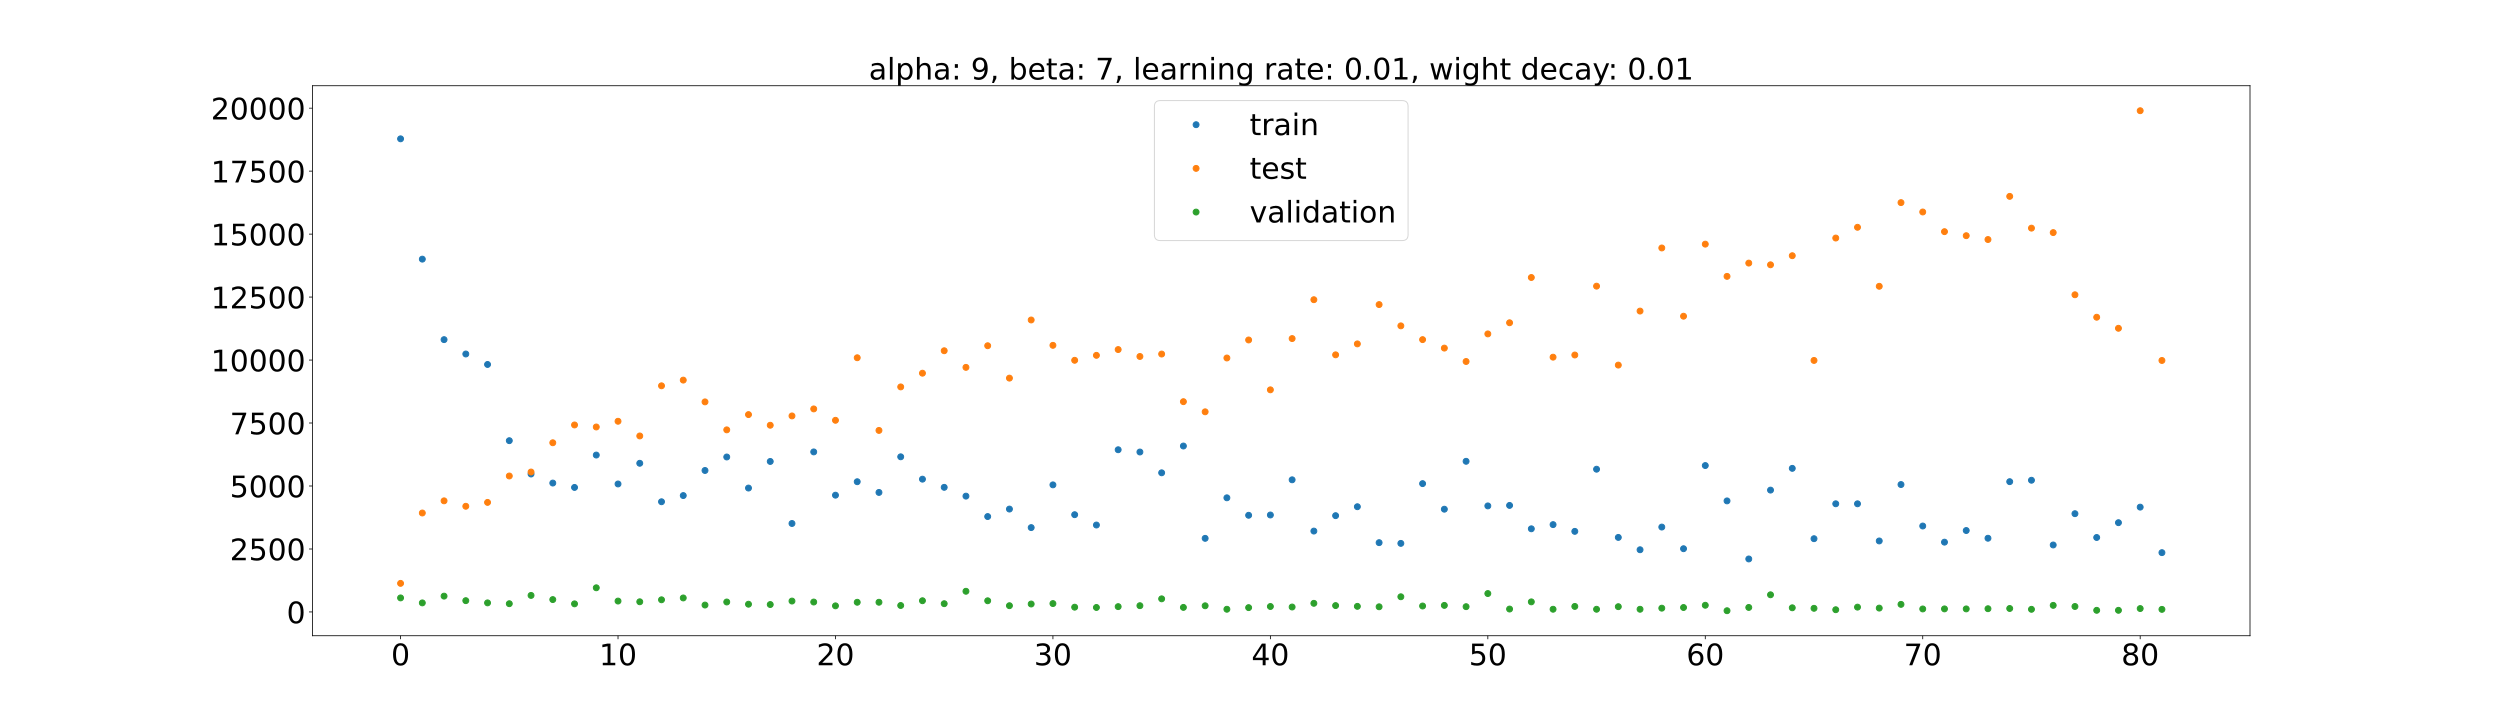 <?xml version="1.0" encoding="utf-8" standalone="no"?>
<!DOCTYPE svg PUBLIC "-//W3C//DTD SVG 1.1//EN"
  "http://www.w3.org/Graphics/SVG/1.1/DTD/svg11.dtd">
<!-- Created with matplotlib (https://matplotlib.org/) -->
<svg height="720pt" version="1.1" viewBox="0 0 2520 720" width="2520pt" xmlns="http://www.w3.org/2000/svg" xmlns:xlink="http://www.w3.org/1999/xlink">
 <defs>
  <style type="text/css">*{stroke-linecap:butt;stroke-linejoin:round;}</style>
 </defs>
 <g id="figure_1">
  <g id="patch_1">
   <path d="M 0 720 
L 2520 720 
L 2520 0 
L 0 0 
z
" style="fill:#ffffff;"/>
  </g>
  <g id="axes_1">
   <g id="patch_2">
    <path d="M 315 640.8 
L 2268 640.8 
L 2268 86.4 
L 315 86.4 
z
" style="fill:#ffffff;"/>
   </g>
   <g id="matplotlib.axis_1">
    <g id="xtick_1">
     <g id="line2d_1">
      <defs>
       <path d="M 0 0 
L 0 3.5 
" id="m5628c1e727" style="stroke:#000000;stroke-width:0.8;"/>
      </defs>
      <g>
       <use style="stroke:#000000;stroke-width:0.8;" x="403.773" xlink:href="#m5628c1e727" y="640.8"/>
      </g>
     </g>
     <g id="text_1">
      <!-- 0 -->
      <g transform="translate(394.229 670.595)scale(0.3 -0.3)">
       <defs>
        <path d="M 31.781 66.406 
Q 24.172 66.406 20.328 58.906 
Q 16.5 51.422 16.5 36.375 
Q 16.5 21.391 20.328 13.891 
Q 24.172 6.391 31.781 6.391 
Q 39.453 6.391 43.281 13.891 
Q 47.125 21.391 47.125 36.375 
Q 47.125 51.422 43.281 58.906 
Q 39.453 66.406 31.781 66.406 
z
M 31.781 74.219 
Q 44.047 74.219 50.516 64.516 
Q 56.984 54.828 56.984 36.375 
Q 56.984 17.969 50.516 8.266 
Q 44.047 -1.422 31.781 -1.422 
Q 19.531 -1.422 13.062 8.266 
Q 6.594 17.969 6.594 36.375 
Q 6.594 54.828 13.062 64.516 
Q 19.531 74.219 31.781 74.219 
z
" id="DejaVuSans-48"/>
       </defs>
       <use xlink:href="#DejaVuSans-48"/>
      </g>
     </g>
    </g>
    <g id="xtick_2">
     <g id="line2d_2">
      <g>
       <use style="stroke:#000000;stroke-width:0.8;" x="622.965" xlink:href="#m5628c1e727" y="640.8"/>
      </g>
     </g>
     <g id="text_2">
      <!-- 10 -->
      <g transform="translate(603.877 670.595)scale(0.3 -0.3)">
       <defs>
        <path d="M 12.406 8.297 
L 28.516 8.297 
L 28.516 63.922 
L 10.984 60.406 
L 10.984 69.391 
L 28.422 72.906 
L 38.281 72.906 
L 38.281 8.297 
L 54.391 8.297 
L 54.391 0 
L 12.406 0 
z
" id="DejaVuSans-49"/>
       </defs>
       <use xlink:href="#DejaVuSans-49"/>
       <use x="63.623" xlink:href="#DejaVuSans-48"/>
      </g>
     </g>
    </g>
    <g id="xtick_3">
     <g id="line2d_3">
      <g>
       <use style="stroke:#000000;stroke-width:0.8;" x="842.157" xlink:href="#m5628c1e727" y="640.8"/>
      </g>
     </g>
     <g id="text_3">
      <!-- 20 -->
      <g transform="translate(823.069 670.595)scale(0.3 -0.3)">
       <defs>
        <path d="M 19.188 8.297 
L 53.609 8.297 
L 53.609 0 
L 7.328 0 
L 7.328 8.297 
Q 12.938 14.109 22.625 23.891 
Q 32.328 33.688 34.812 36.531 
Q 39.547 41.844 41.422 45.531 
Q 43.312 49.219 43.312 52.781 
Q 43.312 58.594 39.234 62.25 
Q 35.156 65.922 28.609 65.922 
Q 23.969 65.922 18.812 64.312 
Q 13.672 62.703 7.812 59.422 
L 7.812 69.391 
Q 13.766 71.781 18.938 73 
Q 24.125 74.219 28.422 74.219 
Q 39.75 74.219 46.484 68.547 
Q 53.219 62.891 53.219 53.422 
Q 53.219 48.922 51.531 44.891 
Q 49.859 40.875 45.406 35.406 
Q 44.188 33.984 37.641 27.219 
Q 31.109 20.453 19.188 8.297 
z
" id="DejaVuSans-50"/>
       </defs>
       <use xlink:href="#DejaVuSans-50"/>
       <use x="63.623" xlink:href="#DejaVuSans-48"/>
      </g>
     </g>
    </g>
    <g id="xtick_4">
     <g id="line2d_4">
      <g>
       <use style="stroke:#000000;stroke-width:0.8;" x="1061.348" xlink:href="#m5628c1e727" y="640.8"/>
      </g>
     </g>
     <g id="text_4">
      <!-- 30 -->
      <g transform="translate(1042.261 670.595)scale(0.3 -0.3)">
       <defs>
        <path d="M 40.578 39.312 
Q 47.656 37.797 51.625 33 
Q 55.609 28.219 55.609 21.188 
Q 55.609 10.406 48.188 4.484 
Q 40.766 -1.422 27.094 -1.422 
Q 22.516 -1.422 17.656 -0.516 
Q 12.797 0.391 7.625 2.203 
L 7.625 11.719 
Q 11.719 9.328 16.594 8.109 
Q 21.484 6.891 26.812 6.891 
Q 36.078 6.891 40.938 10.547 
Q 45.797 14.203 45.797 21.188 
Q 45.797 27.641 41.281 31.266 
Q 36.766 34.906 28.719 34.906 
L 20.219 34.906 
L 20.219 43.016 
L 29.109 43.016 
Q 36.375 43.016 40.234 45.922 
Q 44.094 48.828 44.094 54.297 
Q 44.094 59.906 40.109 62.906 
Q 36.141 65.922 28.719 65.922 
Q 24.656 65.922 20.016 65.031 
Q 15.375 64.156 9.812 62.312 
L 9.812 71.094 
Q 15.438 72.656 20.344 73.438 
Q 25.25 74.219 29.594 74.219 
Q 40.828 74.219 47.359 69.109 
Q 53.906 64.016 53.906 55.328 
Q 53.906 49.266 50.438 45.094 
Q 46.969 40.922 40.578 39.312 
z
" id="DejaVuSans-51"/>
       </defs>
       <use xlink:href="#DejaVuSans-51"/>
       <use x="63.623" xlink:href="#DejaVuSans-48"/>
      </g>
     </g>
    </g>
    <g id="xtick_5">
     <g id="line2d_5">
      <g>
       <use style="stroke:#000000;stroke-width:0.8;" x="1280.54" xlink:href="#m5628c1e727" y="640.8"/>
      </g>
     </g>
     <g id="text_5">
      <!-- 40 -->
      <g transform="translate(1261.453 670.595)scale(0.3 -0.3)">
       <defs>
        <path d="M 37.797 64.312 
L 12.891 25.391 
L 37.797 25.391 
z
M 35.203 72.906 
L 47.609 72.906 
L 47.609 25.391 
L 58.016 25.391 
L 58.016 17.188 
L 47.609 17.188 
L 47.609 0 
L 37.797 0 
L 37.797 17.188 
L 4.891 17.188 
L 4.891 26.703 
z
" id="DejaVuSans-52"/>
       </defs>
       <use xlink:href="#DejaVuSans-52"/>
       <use x="63.623" xlink:href="#DejaVuSans-48"/>
      </g>
     </g>
    </g>
    <g id="xtick_6">
     <g id="line2d_6">
      <g>
       <use style="stroke:#000000;stroke-width:0.8;" x="1499.732" xlink:href="#m5628c1e727" y="640.8"/>
      </g>
     </g>
     <g id="text_6">
      <!-- 50 -->
      <g transform="translate(1480.645 670.595)scale(0.3 -0.3)">
       <defs>
        <path d="M 10.797 72.906 
L 49.516 72.906 
L 49.516 64.594 
L 19.828 64.594 
L 19.828 46.734 
Q 21.969 47.469 24.109 47.828 
Q 26.266 48.188 28.422 48.188 
Q 40.625 48.188 47.75 41.5 
Q 54.891 34.812 54.891 23.391 
Q 54.891 11.625 47.562 5.094 
Q 40.234 -1.422 26.906 -1.422 
Q 22.312 -1.422 17.547 -0.641 
Q 12.797 0.141 7.719 1.703 
L 7.719 11.625 
Q 12.109 9.234 16.797 8.062 
Q 21.484 6.891 26.703 6.891 
Q 35.156 6.891 40.078 11.328 
Q 45.016 15.766 45.016 23.391 
Q 45.016 31 40.078 35.438 
Q 35.156 39.891 26.703 39.891 
Q 22.75 39.891 18.812 39.016 
Q 14.891 38.141 10.797 36.281 
z
" id="DejaVuSans-53"/>
       </defs>
       <use xlink:href="#DejaVuSans-53"/>
       <use x="63.623" xlink:href="#DejaVuSans-48"/>
      </g>
     </g>
    </g>
    <g id="xtick_7">
     <g id="line2d_7">
      <g>
       <use style="stroke:#000000;stroke-width:0.8;" x="1718.924" xlink:href="#m5628c1e727" y="640.8"/>
      </g>
     </g>
     <g id="text_7">
      <!-- 60 -->
      <g transform="translate(1699.837 670.595)scale(0.3 -0.3)">
       <defs>
        <path d="M 33.016 40.375 
Q 26.375 40.375 22.484 35.828 
Q 18.609 31.297 18.609 23.391 
Q 18.609 15.531 22.484 10.953 
Q 26.375 6.391 33.016 6.391 
Q 39.656 6.391 43.531 10.953 
Q 47.406 15.531 47.406 23.391 
Q 47.406 31.297 43.531 35.828 
Q 39.656 40.375 33.016 40.375 
z
M 52.594 71.297 
L 52.594 62.312 
Q 48.875 64.062 45.094 64.984 
Q 41.312 65.922 37.594 65.922 
Q 27.828 65.922 22.672 59.328 
Q 17.531 52.734 16.797 39.406 
Q 19.672 43.656 24.016 45.922 
Q 28.375 48.188 33.594 48.188 
Q 44.578 48.188 50.953 41.516 
Q 57.328 34.859 57.328 23.391 
Q 57.328 12.156 50.688 5.359 
Q 44.047 -1.422 33.016 -1.422 
Q 20.359 -1.422 13.672 8.266 
Q 6.984 17.969 6.984 36.375 
Q 6.984 53.656 15.188 63.938 
Q 23.391 74.219 37.203 74.219 
Q 40.922 74.219 44.703 73.484 
Q 48.484 72.75 52.594 71.297 
z
" id="DejaVuSans-54"/>
       </defs>
       <use xlink:href="#DejaVuSans-54"/>
       <use x="63.623" xlink:href="#DejaVuSans-48"/>
      </g>
     </g>
    </g>
    <g id="xtick_8">
     <g id="line2d_8">
      <g>
       <use style="stroke:#000000;stroke-width:0.8;" x="1938.116" xlink:href="#m5628c1e727" y="640.8"/>
      </g>
     </g>
     <g id="text_8">
      <!-- 70 -->
      <g transform="translate(1919.029 670.595)scale(0.3 -0.3)">
       <defs>
        <path d="M 8.203 72.906 
L 55.078 72.906 
L 55.078 68.703 
L 28.609 0 
L 18.312 0 
L 43.219 64.594 
L 8.203 64.594 
z
" id="DejaVuSans-55"/>
       </defs>
       <use xlink:href="#DejaVuSans-55"/>
       <use x="63.623" xlink:href="#DejaVuSans-48"/>
      </g>
     </g>
    </g>
    <g id="xtick_9">
     <g id="line2d_9">
      <g>
       <use style="stroke:#000000;stroke-width:0.8;" x="2157.308" xlink:href="#m5628c1e727" y="640.8"/>
      </g>
     </g>
     <g id="text_9">
      <!-- 80 -->
      <g transform="translate(2138.221 670.595)scale(0.3 -0.3)">
       <defs>
        <path d="M 31.781 34.625 
Q 24.75 34.625 20.719 30.859 
Q 16.703 27.094 16.703 20.516 
Q 16.703 13.922 20.719 10.156 
Q 24.75 6.391 31.781 6.391 
Q 38.812 6.391 42.859 10.172 
Q 46.922 13.969 46.922 20.516 
Q 46.922 27.094 42.891 30.859 
Q 38.875 34.625 31.781 34.625 
z
M 21.922 38.812 
Q 15.578 40.375 12.031 44.719 
Q 8.5 49.078 8.5 55.328 
Q 8.5 64.062 14.719 69.141 
Q 20.953 74.219 31.781 74.219 
Q 42.672 74.219 48.875 69.141 
Q 55.078 64.062 55.078 55.328 
Q 55.078 49.078 51.531 44.719 
Q 48 40.375 41.703 38.812 
Q 48.828 37.156 52.797 32.312 
Q 56.781 27.484 56.781 20.516 
Q 56.781 9.906 50.312 4.234 
Q 43.844 -1.422 31.781 -1.422 
Q 19.734 -1.422 13.25 4.234 
Q 6.781 9.906 6.781 20.516 
Q 6.781 27.484 10.781 32.312 
Q 14.797 37.156 21.922 38.812 
z
M 18.312 54.391 
Q 18.312 48.734 21.844 45.562 
Q 25.391 42.391 31.781 42.391 
Q 38.141 42.391 41.719 45.562 
Q 45.312 48.734 45.312 54.391 
Q 45.312 60.062 41.719 63.234 
Q 38.141 66.406 31.781 66.406 
Q 25.391 66.406 21.844 63.234 
Q 18.312 60.062 18.312 54.391 
z
" id="DejaVuSans-56"/>
       </defs>
       <use xlink:href="#DejaVuSans-56"/>
       <use x="63.623" xlink:href="#DejaVuSans-48"/>
      </g>
     </g>
    </g>
   </g>
   <g id="matplotlib.axis_2">
    <g id="ytick_1">
     <g id="line2d_10">
      <defs>
       <path d="M 0 0 
L -3.5 0 
" id="m0b3aa618dd" style="stroke:#000000;stroke-width:0.8;"/>
      </defs>
      <g>
       <use style="stroke:#000000;stroke-width:0.8;" x="315" xlink:href="#m0b3aa618dd" y="616.844"/>
      </g>
     </g>
     <g id="text_10">
      <!-- 0 -->
      <g transform="translate(288.913 628.242)scale(0.3 -0.3)">
       <use xlink:href="#DejaVuSans-48"/>
      </g>
     </g>
    </g>
    <g id="ytick_2">
     <g id="line2d_11">
      <g>
       <use style="stroke:#000000;stroke-width:0.8;" x="315" xlink:href="#m0b3aa618dd" y="553.368"/>
      </g>
     </g>
     <g id="text_11">
      <!-- 2500 -->
      <g transform="translate(231.65 564.766)scale(0.3 -0.3)">
       <use xlink:href="#DejaVuSans-50"/>
       <use x="63.623" xlink:href="#DejaVuSans-53"/>
       <use x="127.246" xlink:href="#DejaVuSans-48"/>
       <use x="190.869" xlink:href="#DejaVuSans-48"/>
      </g>
     </g>
    </g>
    <g id="ytick_3">
     <g id="line2d_12">
      <g>
       <use style="stroke:#000000;stroke-width:0.8;" x="315" xlink:href="#m0b3aa618dd" y="489.892"/>
      </g>
     </g>
     <g id="text_12">
      <!-- 5000 -->
      <g transform="translate(231.65 501.29)scale(0.3 -0.3)">
       <use xlink:href="#DejaVuSans-53"/>
       <use x="63.623" xlink:href="#DejaVuSans-48"/>
       <use x="127.246" xlink:href="#DejaVuSans-48"/>
       <use x="190.869" xlink:href="#DejaVuSans-48"/>
      </g>
     </g>
    </g>
    <g id="ytick_4">
     <g id="line2d_13">
      <g>
       <use style="stroke:#000000;stroke-width:0.8;" x="315" xlink:href="#m0b3aa618dd" y="426.416"/>
      </g>
     </g>
     <g id="text_13">
      <!-- 7500 -->
      <g transform="translate(231.65 437.814)scale(0.3 -0.3)">
       <use xlink:href="#DejaVuSans-55"/>
       <use x="63.623" xlink:href="#DejaVuSans-53"/>
       <use x="127.246" xlink:href="#DejaVuSans-48"/>
       <use x="190.869" xlink:href="#DejaVuSans-48"/>
      </g>
     </g>
    </g>
    <g id="ytick_5">
     <g id="line2d_14">
      <g>
       <use style="stroke:#000000;stroke-width:0.8;" x="315" xlink:href="#m0b3aa618dd" y="362.94"/>
      </g>
     </g>
     <g id="text_14">
      <!-- 10000 -->
      <g transform="translate(212.562 374.338)scale(0.3 -0.3)">
       <use xlink:href="#DejaVuSans-49"/>
       <use x="63.623" xlink:href="#DejaVuSans-48"/>
       <use x="127.246" xlink:href="#DejaVuSans-48"/>
       <use x="190.869" xlink:href="#DejaVuSans-48"/>
       <use x="254.492" xlink:href="#DejaVuSans-48"/>
      </g>
     </g>
    </g>
    <g id="ytick_6">
     <g id="line2d_15">
      <g>
       <use style="stroke:#000000;stroke-width:0.8;" x="315" xlink:href="#m0b3aa618dd" y="299.464"/>
      </g>
     </g>
     <g id="text_15">
      <!-- 12500 -->
      <g transform="translate(212.562 310.861)scale(0.3 -0.3)">
       <use xlink:href="#DejaVuSans-49"/>
       <use x="63.623" xlink:href="#DejaVuSans-50"/>
       <use x="127.246" xlink:href="#DejaVuSans-53"/>
       <use x="190.869" xlink:href="#DejaVuSans-48"/>
       <use x="254.492" xlink:href="#DejaVuSans-48"/>
      </g>
     </g>
    </g>
    <g id="ytick_7">
     <g id="line2d_16">
      <g>
       <use style="stroke:#000000;stroke-width:0.8;" x="315" xlink:href="#m0b3aa618dd" y="235.988"/>
      </g>
     </g>
     <g id="text_16">
      <!-- 15000 -->
      <g transform="translate(212.562 247.385)scale(0.3 -0.3)">
       <use xlink:href="#DejaVuSans-49"/>
       <use x="63.623" xlink:href="#DejaVuSans-53"/>
       <use x="127.246" xlink:href="#DejaVuSans-48"/>
       <use x="190.869" xlink:href="#DejaVuSans-48"/>
       <use x="254.492" xlink:href="#DejaVuSans-48"/>
      </g>
     </g>
    </g>
    <g id="ytick_8">
     <g id="line2d_17">
      <g>
       <use style="stroke:#000000;stroke-width:0.8;" x="315" xlink:href="#m0b3aa618dd" y="172.511"/>
      </g>
     </g>
     <g id="text_17">
      <!-- 17500 -->
      <g transform="translate(212.562 183.909)scale(0.3 -0.3)">
       <use xlink:href="#DejaVuSans-49"/>
       <use x="63.623" xlink:href="#DejaVuSans-55"/>
       <use x="127.246" xlink:href="#DejaVuSans-53"/>
       <use x="190.869" xlink:href="#DejaVuSans-48"/>
       <use x="254.492" xlink:href="#DejaVuSans-48"/>
      </g>
     </g>
    </g>
    <g id="ytick_9">
     <g id="line2d_18">
      <g>
       <use style="stroke:#000000;stroke-width:0.8;" x="315" xlink:href="#m0b3aa618dd" y="109.035"/>
      </g>
     </g>
     <g id="text_18">
      <!-- 20000 -->
      <g transform="translate(212.562 120.433)scale(0.3 -0.3)">
       <use xlink:href="#DejaVuSans-50"/>
       <use x="63.623" xlink:href="#DejaVuSans-48"/>
       <use x="127.246" xlink:href="#DejaVuSans-48"/>
       <use x="190.869" xlink:href="#DejaVuSans-48"/>
       <use x="254.492" xlink:href="#DejaVuSans-48"/>
      </g>
     </g>
    </g>
   </g>
   <g id="line2d_19">
    <defs>
     <path d="M 0 3 
C 0.796 3 1.559 2.684 2.121 2.121 
C 2.684 1.559 3 0.796 3 0 
C 3 -0.796 2.684 -1.559 2.121 -2.121 
C 1.559 -2.684 0.796 -3 0 -3 
C -0.796 -3 -1.559 -2.684 -2.121 -2.121 
C -2.684 -1.559 -3 -0.796 -3 0 
C -3 0.796 -2.684 1.559 -2.121 2.121 
C -1.559 2.684 -0.796 3 0 3 
z
" id="m45ecdaabb7" style="stroke:#1f77b4;"/>
    </defs>
    <g clip-path="url(#pe635007c28)">
     <use style="fill:#1f77b4;stroke:#1f77b4;" x="403.773" xlink:href="#m45ecdaabb7" y="139.936"/>
     <use style="fill:#1f77b4;stroke:#1f77b4;" x="425.692" xlink:href="#m45ecdaabb7" y="261.21"/>
     <use style="fill:#1f77b4;stroke:#1f77b4;" x="447.611" xlink:href="#m45ecdaabb7" y="342.353"/>
     <use style="fill:#1f77b4;stroke:#1f77b4;" x="469.53" xlink:href="#m45ecdaabb7" y="356.822"/>
     <use style="fill:#1f77b4;stroke:#1f77b4;" x="491.449" xlink:href="#m45ecdaabb7" y="367.378"/>
     <use style="fill:#1f77b4;stroke:#1f77b4;" x="513.369" xlink:href="#m45ecdaabb7" y="444.207"/>
     <use style="fill:#1f77b4;stroke:#1f77b4;" x="535.288" xlink:href="#m45ecdaabb7" y="477.81"/>
     <use style="fill:#1f77b4;stroke:#1f77b4;" x="557.207" xlink:href="#m45ecdaabb7" y="486.918"/>
     <use style="fill:#1f77b4;stroke:#1f77b4;" x="579.126" xlink:href="#m45ecdaabb7" y="491.333"/>
     <use style="fill:#1f77b4;stroke:#1f77b4;" x="601.045" xlink:href="#m45ecdaabb7" y="458.693"/>
     <use style="fill:#1f77b4;stroke:#1f77b4;" x="622.965" xlink:href="#m45ecdaabb7" y="487.834"/>
     <use style="fill:#1f77b4;stroke:#1f77b4;" x="644.884" xlink:href="#m45ecdaabb7" y="466.981"/>
     <use style="fill:#1f77b4;stroke:#1f77b4;" x="666.803" xlink:href="#m45ecdaabb7" y="505.766"/>
     <use style="fill:#1f77b4;stroke:#1f77b4;" x="688.722" xlink:href="#m45ecdaabb7" y="499.525"/>
     <use style="fill:#1f77b4;stroke:#1f77b4;" x="710.641" xlink:href="#m45ecdaabb7" y="474.243"/>
     <use style="fill:#1f77b4;stroke:#1f77b4;" x="732.561" xlink:href="#m45ecdaabb7" y="460.641"/>
     <use style="fill:#1f77b4;stroke:#1f77b4;" x="754.48" xlink:href="#m45ecdaabb7" y="491.956"/>
     <use style="fill:#1f77b4;stroke:#1f77b4;" x="776.399" xlink:href="#m45ecdaabb7" y="465.148"/>
     <use style="fill:#1f77b4;stroke:#1f77b4;" x="798.318" xlink:href="#m45ecdaabb7" y="527.676"/>
     <use style="fill:#1f77b4;stroke:#1f77b4;" x="820.237" xlink:href="#m45ecdaabb7" y="455.521"/>
     <use style="fill:#1f77b4;stroke:#1f77b4;" x="842.157" xlink:href="#m45ecdaabb7" y="499.132"/>
     <use style="fill:#1f77b4;stroke:#1f77b4;" x="864.076" xlink:href="#m45ecdaabb7" y="485.573"/>
     <use style="fill:#1f77b4;stroke:#1f77b4;" x="885.995" xlink:href="#m45ecdaabb7" y="496.377"/>
     <use style="fill:#1f77b4;stroke:#1f77b4;" x="907.914" xlink:href="#m45ecdaabb7" y="460.455"/>
     <use style="fill:#1f77b4;stroke:#1f77b4;" x="929.833" xlink:href="#m45ecdaabb7" y="482.994"/>
     <use style="fill:#1f77b4;stroke:#1f77b4;" x="951.753" xlink:href="#m45ecdaabb7" y="491.224"/>
     <use style="fill:#1f77b4;stroke:#1f77b4;" x="973.672" xlink:href="#m45ecdaabb7" y="500.102"/>
     <use style="fill:#1f77b4;stroke:#1f77b4;" x="995.591" xlink:href="#m45ecdaabb7" y="520.676"/>
     <use style="fill:#1f77b4;stroke:#1f77b4;" x="1017.51" xlink:href="#m45ecdaabb7" y="513.137"/>
     <use style="fill:#1f77b4;stroke:#1f77b4;" x="1039.429" xlink:href="#m45ecdaabb7" y="531.814"/>
     <use style="fill:#1f77b4;stroke:#1f77b4;" x="1061.348" xlink:href="#m45ecdaabb7" y="488.736"/>
     <use style="fill:#1f77b4;stroke:#1f77b4;" x="1083.268" xlink:href="#m45ecdaabb7" y="518.806"/>
     <use style="fill:#1f77b4;stroke:#1f77b4;" x="1105.187" xlink:href="#m45ecdaabb7" y="529.222"/>
     <use style="fill:#1f77b4;stroke:#1f77b4;" x="1127.106" xlink:href="#m45ecdaabb7" y="453.343"/>
     <use style="fill:#1f77b4;stroke:#1f77b4;" x="1149.025" xlink:href="#m45ecdaabb7" y="455.622"/>
     <use style="fill:#1f77b4;stroke:#1f77b4;" x="1170.944" xlink:href="#m45ecdaabb7" y="476.586"/>
     <use style="fill:#1f77b4;stroke:#1f77b4;" x="1192.864" xlink:href="#m45ecdaabb7" y="449.586"/>
     <use style="fill:#1f77b4;stroke:#1f77b4;" x="1214.783" xlink:href="#m45ecdaabb7" y="542.647"/>
     <use style="fill:#1f77b4;stroke:#1f77b4;" x="1236.702" xlink:href="#m45ecdaabb7" y="501.782"/>
     <use style="fill:#1f77b4;stroke:#1f77b4;" x="1258.621" xlink:href="#m45ecdaabb7" y="519.392"/>
     <use style="fill:#1f77b4;stroke:#1f77b4;" x="1280.54" xlink:href="#m45ecdaabb7" y="519.112"/>
     <use style="fill:#1f77b4;stroke:#1f77b4;" x="1302.46" xlink:href="#m45ecdaabb7" y="483.635"/>
     <use style="fill:#1f77b4;stroke:#1f77b4;" x="1324.379" xlink:href="#m45ecdaabb7" y="535.32"/>
     <use style="fill:#1f77b4;stroke:#1f77b4;" x="1346.298" xlink:href="#m45ecdaabb7" y="519.786"/>
     <use style="fill:#1f77b4;stroke:#1f77b4;" x="1368.217" xlink:href="#m45ecdaabb7" y="510.774"/>
     <use style="fill:#1f77b4;stroke:#1f77b4;" x="1390.136" xlink:href="#m45ecdaabb7" y="546.994"/>
     <use style="fill:#1f77b4;stroke:#1f77b4;" x="1412.056" xlink:href="#m45ecdaabb7" y="547.729"/>
     <use style="fill:#1f77b4;stroke:#1f77b4;" x="1433.975" xlink:href="#m45ecdaabb7" y="487.497"/>
     <use style="fill:#1f77b4;stroke:#1f77b4;" x="1455.894" xlink:href="#m45ecdaabb7" y="513.271"/>
     <use style="fill:#1f77b4;stroke:#1f77b4;" x="1477.813" xlink:href="#m45ecdaabb7" y="464.986"/>
     <use style="fill:#1f77b4;stroke:#1f77b4;" x="1499.732" xlink:href="#m45ecdaabb7" y="509.949"/>
     <use style="fill:#1f77b4;stroke:#1f77b4;" x="1521.652" xlink:href="#m45ecdaabb7" y="509.46"/>
     <use style="fill:#1f77b4;stroke:#1f77b4;" x="1543.571" xlink:href="#m45ecdaabb7" y="533.029"/>
     <use style="fill:#1f77b4;stroke:#1f77b4;" x="1565.49" xlink:href="#m45ecdaabb7" y="528.81"/>
     <use style="fill:#1f77b4;stroke:#1f77b4;" x="1587.409" xlink:href="#m45ecdaabb7" y="535.608"/>
     <use style="fill:#1f77b4;stroke:#1f77b4;" x="1609.328" xlink:href="#m45ecdaabb7" y="472.957"/>
     <use style="fill:#1f77b4;stroke:#1f77b4;" x="1631.247" xlink:href="#m45ecdaabb7" y="541.715"/>
     <use style="fill:#1f77b4;stroke:#1f77b4;" x="1653.167" xlink:href="#m45ecdaabb7" y="554.145"/>
     <use style="fill:#1f77b4;stroke:#1f77b4;" x="1675.086" xlink:href="#m45ecdaabb7" y="531.281"/>
     <use style="fill:#1f77b4;stroke:#1f77b4;" x="1697.005" xlink:href="#m45ecdaabb7" y="553.103"/>
     <use style="fill:#1f77b4;stroke:#1f77b4;" x="1718.924" xlink:href="#m45ecdaabb7" y="469.27"/>
     <use style="fill:#1f77b4;stroke:#1f77b4;" x="1740.843" xlink:href="#m45ecdaabb7" y="504.898"/>
     <use style="fill:#1f77b4;stroke:#1f77b4;" x="1762.763" xlink:href="#m45ecdaabb7" y="563.424"/>
     <use style="fill:#1f77b4;stroke:#1f77b4;" x="1784.682" xlink:href="#m45ecdaabb7" y="494.024"/>
     <use style="fill:#1f77b4;stroke:#1f77b4;" x="1806.601" xlink:href="#m45ecdaabb7" y="472.095"/>
     <use style="fill:#1f77b4;stroke:#1f77b4;" x="1828.52" xlink:href="#m45ecdaabb7" y="543.003"/>
     <use style="fill:#1f77b4;stroke:#1f77b4;" x="1850.439" xlink:href="#m45ecdaabb7" y="507.813"/>
     <use style="fill:#1f77b4;stroke:#1f77b4;" x="1872.359" xlink:href="#m45ecdaabb7" y="507.829"/>
     <use style="fill:#1f77b4;stroke:#1f77b4;" x="1894.278" xlink:href="#m45ecdaabb7" y="545.273"/>
     <use style="fill:#1f77b4;stroke:#1f77b4;" x="1916.197" xlink:href="#m45ecdaabb7" y="488.411"/>
     <use style="fill:#1f77b4;stroke:#1f77b4;" x="1938.116" xlink:href="#m45ecdaabb7" y="530.222"/>
     <use style="fill:#1f77b4;stroke:#1f77b4;" x="1960.035" xlink:href="#m45ecdaabb7" y="546.491"/>
     <use style="fill:#1f77b4;stroke:#1f77b4;" x="1981.955" xlink:href="#m45ecdaabb7" y="534.764"/>
     <use style="fill:#1f77b4;stroke:#1f77b4;" x="2003.874" xlink:href="#m45ecdaabb7" y="542.551"/>
     <use style="fill:#1f77b4;stroke:#1f77b4;" x="2025.793" xlink:href="#m45ecdaabb7" y="485.519"/>
     <use style="fill:#1f77b4;stroke:#1f77b4;" x="2047.712" xlink:href="#m45ecdaabb7" y="484.078"/>
     <use style="fill:#1f77b4;stroke:#1f77b4;" x="2069.631" xlink:href="#m45ecdaabb7" y="549.336"/>
     <use style="fill:#1f77b4;stroke:#1f77b4;" x="2091.551" xlink:href="#m45ecdaabb7" y="517.795"/>
     <use style="fill:#1f77b4;stroke:#1f77b4;" x="2113.47" xlink:href="#m45ecdaabb7" y="541.784"/>
     <use style="fill:#1f77b4;stroke:#1f77b4;" x="2135.389" xlink:href="#m45ecdaabb7" y="526.862"/>
     <use style="fill:#1f77b4;stroke:#1f77b4;" x="2157.308" xlink:href="#m45ecdaabb7" y="511.189"/>
     <use style="fill:#1f77b4;stroke:#1f77b4;" x="2179.227" xlink:href="#m45ecdaabb7" y="557.064"/>
    </g>
   </g>
   <g id="line2d_20">
    <defs>
     <path d="M 0 3 
C 0.796 3 1.559 2.684 2.121 2.121 
C 2.684 1.559 3 0.796 3 0 
C 3 -0.796 2.684 -1.559 2.121 -2.121 
C 1.559 -2.684 0.796 -3 0 -3 
C -0.796 -3 -1.559 -2.684 -2.121 -2.121 
C -2.684 -1.559 -3 -0.796 -3 0 
C -3 0.796 -2.684 1.559 -2.121 2.121 
C -1.559 2.684 -0.796 3 0 3 
z
" id="m0d3a1f4472" style="stroke:#ff7f0e;"/>
    </defs>
    <g clip-path="url(#pe635007c28)">
     <use style="fill:#ff7f0e;stroke:#ff7f0e;" x="403.773" xlink:href="#m0d3a1f4472" y="588.027"/>
     <use style="fill:#ff7f0e;stroke:#ff7f0e;" x="425.692" xlink:href="#m0d3a1f4472" y="517.098"/>
     <use style="fill:#ff7f0e;stroke:#ff7f0e;" x="447.611" xlink:href="#m0d3a1f4472" y="504.833"/>
     <use style="fill:#ff7f0e;stroke:#ff7f0e;" x="469.53" xlink:href="#m0d3a1f4472" y="510.314"/>
     <use style="fill:#ff7f0e;stroke:#ff7f0e;" x="491.449" xlink:href="#m0d3a1f4472" y="506.409"/>
     <use style="fill:#ff7f0e;stroke:#ff7f0e;" x="513.369" xlink:href="#m0d3a1f4472" y="479.796"/>
     <use style="fill:#ff7f0e;stroke:#ff7f0e;" x="535.288" xlink:href="#m0d3a1f4472" y="475.789"/>
     <use style="fill:#ff7f0e;stroke:#ff7f0e;" x="557.207" xlink:href="#m0d3a1f4472" y="446.3"/>
     <use style="fill:#ff7f0e;stroke:#ff7f0e;" x="579.126" xlink:href="#m0d3a1f4472" y="428.355"/>
     <use style="fill:#ff7f0e;stroke:#ff7f0e;" x="601.045" xlink:href="#m0d3a1f4472" y="430.396"/>
     <use style="fill:#ff7f0e;stroke:#ff7f0e;" x="622.965" xlink:href="#m0d3a1f4472" y="424.639"/>
     <use style="fill:#ff7f0e;stroke:#ff7f0e;" x="644.884" xlink:href="#m0d3a1f4472" y="439.441"/>
     <use style="fill:#ff7f0e;stroke:#ff7f0e;" x="666.803" xlink:href="#m0d3a1f4472" y="388.892"/>
     <use style="fill:#ff7f0e;stroke:#ff7f0e;" x="688.722" xlink:href="#m0d3a1f4472" y="383.151"/>
     <use style="fill:#ff7f0e;stroke:#ff7f0e;" x="710.641" xlink:href="#m0d3a1f4472" y="405.091"/>
     <use style="fill:#ff7f0e;stroke:#ff7f0e;" x="732.561" xlink:href="#m0d3a1f4472" y="433.287"/>
     <use style="fill:#ff7f0e;stroke:#ff7f0e;" x="754.48" xlink:href="#m0d3a1f4472" y="417.913"/>
     <use style="fill:#ff7f0e;stroke:#ff7f0e;" x="776.399" xlink:href="#m0d3a1f4472" y="428.64"/>
     <use style="fill:#ff7f0e;stroke:#ff7f0e;" x="798.318" xlink:href="#m0d3a1f4472" y="419.251"/>
     <use style="fill:#ff7f0e;stroke:#ff7f0e;" x="820.237" xlink:href="#m0d3a1f4472" y="412.185"/>
     <use style="fill:#ff7f0e;stroke:#ff7f0e;" x="842.157" xlink:href="#m0d3a1f4472" y="423.65"/>
     <use style="fill:#ff7f0e;stroke:#ff7f0e;" x="864.076" xlink:href="#m0d3a1f4472" y="360.61"/>
     <use style="fill:#ff7f0e;stroke:#ff7f0e;" x="885.995" xlink:href="#m0d3a1f4472" y="433.868"/>
     <use style="fill:#ff7f0e;stroke:#ff7f0e;" x="907.914" xlink:href="#m0d3a1f4472" y="389.999"/>
     <use style="fill:#ff7f0e;stroke:#ff7f0e;" x="929.833" xlink:href="#m0d3a1f4472" y="376.174"/>
     <use style="fill:#ff7f0e;stroke:#ff7f0e;" x="951.753" xlink:href="#m0d3a1f4472" y="353.551"/>
     <use style="fill:#ff7f0e;stroke:#ff7f0e;" x="973.672" xlink:href="#m0d3a1f4472" y="370.298"/>
     <use style="fill:#ff7f0e;stroke:#ff7f0e;" x="995.591" xlink:href="#m0d3a1f4472" y="348.504"/>
     <use style="fill:#ff7f0e;stroke:#ff7f0e;" x="1017.51" xlink:href="#m0d3a1f4472" y="381.146"/>
     <use style="fill:#ff7f0e;stroke:#ff7f0e;" x="1039.429" xlink:href="#m0d3a1f4472" y="322.534"/>
     <use style="fill:#ff7f0e;stroke:#ff7f0e;" x="1061.348" xlink:href="#m0d3a1f4472" y="348.094"/>
     <use style="fill:#ff7f0e;stroke:#ff7f0e;" x="1083.268" xlink:href="#m0d3a1f4472" y="363.17"/>
     <use style="fill:#ff7f0e;stroke:#ff7f0e;" x="1105.187" xlink:href="#m0d3a1f4472" y="358.18"/>
     <use style="fill:#ff7f0e;stroke:#ff7f0e;" x="1127.106" xlink:href="#m0d3a1f4472" y="352.355"/>
     <use style="fill:#ff7f0e;stroke:#ff7f0e;" x="1149.025" xlink:href="#m0d3a1f4472" y="359.323"/>
     <use style="fill:#ff7f0e;stroke:#ff7f0e;" x="1170.944" xlink:href="#m0d3a1f4472" y="356.879"/>
     <use style="fill:#ff7f0e;stroke:#ff7f0e;" x="1192.864" xlink:href="#m0d3a1f4472" y="404.884"/>
     <use style="fill:#ff7f0e;stroke:#ff7f0e;" x="1214.783" xlink:href="#m0d3a1f4472" y="415.1"/>
     <use style="fill:#ff7f0e;stroke:#ff7f0e;" x="1236.702" xlink:href="#m0d3a1f4472" y="360.85"/>
     <use style="fill:#ff7f0e;stroke:#ff7f0e;" x="1258.621" xlink:href="#m0d3a1f4472" y="342.686"/>
     <use style="fill:#ff7f0e;stroke:#ff7f0e;" x="1280.54" xlink:href="#m0d3a1f4472" y="392.947"/>
     <use style="fill:#ff7f0e;stroke:#ff7f0e;" x="1302.46" xlink:href="#m0d3a1f4472" y="341.273"/>
     <use style="fill:#ff7f0e;stroke:#ff7f0e;" x="1324.379" xlink:href="#m0d3a1f4472" y="302.104"/>
     <use style="fill:#ff7f0e;stroke:#ff7f0e;" x="1346.298" xlink:href="#m0d3a1f4472" y="357.666"/>
     <use style="fill:#ff7f0e;stroke:#ff7f0e;" x="1368.217" xlink:href="#m0d3a1f4472" y="346.636"/>
     <use style="fill:#ff7f0e;stroke:#ff7f0e;" x="1390.136" xlink:href="#m0d3a1f4472" y="307.012"/>
     <use style="fill:#ff7f0e;stroke:#ff7f0e;" x="1412.056" xlink:href="#m0d3a1f4472" y="328.458"/>
     <use style="fill:#ff7f0e;stroke:#ff7f0e;" x="1433.975" xlink:href="#m0d3a1f4472" y="342.341"/>
     <use style="fill:#ff7f0e;stroke:#ff7f0e;" x="1455.894" xlink:href="#m0d3a1f4472" y="350.885"/>
     <use style="fill:#ff7f0e;stroke:#ff7f0e;" x="1477.813" xlink:href="#m0d3a1f4472" y="364.383"/>
     <use style="fill:#ff7f0e;stroke:#ff7f0e;" x="1499.732" xlink:href="#m0d3a1f4472" y="336.575"/>
     <use style="fill:#ff7f0e;stroke:#ff7f0e;" x="1521.652" xlink:href="#m0d3a1f4472" y="325.343"/>
     <use style="fill:#ff7f0e;stroke:#ff7f0e;" x="1543.571" xlink:href="#m0d3a1f4472" y="279.715"/>
     <use style="fill:#ff7f0e;stroke:#ff7f0e;" x="1565.49" xlink:href="#m0d3a1f4472" y="360.032"/>
     <use style="fill:#ff7f0e;stroke:#ff7f0e;" x="1587.409" xlink:href="#m0d3a1f4472" y="357.84"/>
     <use style="fill:#ff7f0e;stroke:#ff7f0e;" x="1609.328" xlink:href="#m0d3a1f4472" y="288.441"/>
     <use style="fill:#ff7f0e;stroke:#ff7f0e;" x="1631.247" xlink:href="#m0d3a1f4472" y="368.014"/>
     <use style="fill:#ff7f0e;stroke:#ff7f0e;" x="1653.167" xlink:href="#m0d3a1f4472" y="313.561"/>
     <use style="fill:#ff7f0e;stroke:#ff7f0e;" x="1675.086" xlink:href="#m0d3a1f4472" y="249.948"/>
     <use style="fill:#ff7f0e;stroke:#ff7f0e;" x="1697.005" xlink:href="#m0d3a1f4472" y="318.734"/>
     <use style="fill:#ff7f0e;stroke:#ff7f0e;" x="1718.924" xlink:href="#m0d3a1f4472" y="246.094"/>
     <use style="fill:#ff7f0e;stroke:#ff7f0e;" x="1740.843" xlink:href="#m0d3a1f4472" y="278.581"/>
     <use style="fill:#ff7f0e;stroke:#ff7f0e;" x="1762.763" xlink:href="#m0d3a1f4472" y="265.199"/>
     <use style="fill:#ff7f0e;stroke:#ff7f0e;" x="1784.682" xlink:href="#m0d3a1f4472" y="266.918"/>
     <use style="fill:#ff7f0e;stroke:#ff7f0e;" x="1806.601" xlink:href="#m0d3a1f4472" y="257.756"/>
     <use style="fill:#ff7f0e;stroke:#ff7f0e;" x="1828.52" xlink:href="#m0d3a1f4472" y="363.317"/>
     <use style="fill:#ff7f0e;stroke:#ff7f0e;" x="1850.439" xlink:href="#m0d3a1f4472" y="239.942"/>
     <use style="fill:#ff7f0e;stroke:#ff7f0e;" x="1872.359" xlink:href="#m0d3a1f4472" y="229.099"/>
     <use style="fill:#ff7f0e;stroke:#ff7f0e;" x="1894.278" xlink:href="#m0d3a1f4472" y="288.578"/>
     <use style="fill:#ff7f0e;stroke:#ff7f0e;" x="1916.197" xlink:href="#m0d3a1f4472" y="204.227"/>
     <use style="fill:#ff7f0e;stroke:#ff7f0e;" x="1938.116" xlink:href="#m0d3a1f4472" y="213.674"/>
     <use style="fill:#ff7f0e;stroke:#ff7f0e;" x="1960.035" xlink:href="#m0d3a1f4472" y="233.511"/>
     <use style="fill:#ff7f0e;stroke:#ff7f0e;" x="1981.955" xlink:href="#m0d3a1f4472" y="237.58"/>
     <use style="fill:#ff7f0e;stroke:#ff7f0e;" x="2003.874" xlink:href="#m0d3a1f4472" y="241.439"/>
     <use style="fill:#ff7f0e;stroke:#ff7f0e;" x="2025.793" xlink:href="#m0d3a1f4472" y="197.93"/>
     <use style="fill:#ff7f0e;stroke:#ff7f0e;" x="2047.712" xlink:href="#m0d3a1f4472" y="229.964"/>
     <use style="fill:#ff7f0e;stroke:#ff7f0e;" x="2069.631" xlink:href="#m0d3a1f4472" y="234.451"/>
     <use style="fill:#ff7f0e;stroke:#ff7f0e;" x="2091.551" xlink:href="#m0d3a1f4472" y="297.121"/>
     <use style="fill:#ff7f0e;stroke:#ff7f0e;" x="2113.47" xlink:href="#m0d3a1f4472" y="319.763"/>
     <use style="fill:#ff7f0e;stroke:#ff7f0e;" x="2135.389" xlink:href="#m0d3a1f4472" y="330.903"/>
     <use style="fill:#ff7f0e;stroke:#ff7f0e;" x="2157.308" xlink:href="#m0d3a1f4472" y="111.6"/>
     <use style="fill:#ff7f0e;stroke:#ff7f0e;" x="2179.227" xlink:href="#m0d3a1f4472" y="363.359"/>
    </g>
   </g>
   <g id="line2d_21">
    <defs>
     <path d="M 0 3 
C 0.796 3 1.559 2.684 2.121 2.121 
C 2.684 1.559 3 0.796 3 0 
C 3 -0.796 2.684 -1.559 2.121 -2.121 
C 1.559 -2.684 0.796 -3 0 -3 
C -0.796 -3 -1.559 -2.684 -2.121 -2.121 
C -2.684 -1.559 -3 -0.796 -3 0 
C -3 0.796 -2.684 1.559 -2.121 2.121 
C -1.559 2.684 -0.796 3 0 3 
z
" id="maeb8a4607d" style="stroke:#2ca02c;"/>
    </defs>
    <g clip-path="url(#pe635007c28)">
     <use style="fill:#2ca02c;stroke:#2ca02c;" x="403.773" xlink:href="#maeb8a4607d" y="602.688"/>
     <use style="fill:#2ca02c;stroke:#2ca02c;" x="425.692" xlink:href="#maeb8a4607d" y="607.712"/>
     <use style="fill:#2ca02c;stroke:#2ca02c;" x="447.611" xlink:href="#maeb8a4607d" y="600.901"/>
     <use style="fill:#2ca02c;stroke:#2ca02c;" x="469.53" xlink:href="#maeb8a4607d" y="605.466"/>
     <use style="fill:#2ca02c;stroke:#2ca02c;" x="491.449" xlink:href="#maeb8a4607d" y="607.696"/>
     <use style="fill:#2ca02c;stroke:#2ca02c;" x="513.369" xlink:href="#maeb8a4607d" y="608.532"/>
     <use style="fill:#2ca02c;stroke:#2ca02c;" x="535.288" xlink:href="#maeb8a4607d" y="600.186"/>
     <use style="fill:#2ca02c;stroke:#2ca02c;" x="557.207" xlink:href="#maeb8a4607d" y="604.376"/>
     <use style="fill:#2ca02c;stroke:#2ca02c;" x="579.126" xlink:href="#maeb8a4607d" y="608.679"/>
     <use style="fill:#2ca02c;stroke:#2ca02c;" x="601.045" xlink:href="#maeb8a4607d" y="592.488"/>
     <use style="fill:#2ca02c;stroke:#2ca02c;" x="622.965" xlink:href="#maeb8a4607d" y="605.871"/>
     <use style="fill:#2ca02c;stroke:#2ca02c;" x="644.884" xlink:href="#maeb8a4607d" y="606.588"/>
     <use style="fill:#2ca02c;stroke:#2ca02c;" x="666.803" xlink:href="#maeb8a4607d" y="604.592"/>
     <use style="fill:#2ca02c;stroke:#2ca02c;" x="688.722" xlink:href="#maeb8a4607d" y="602.728"/>
     <use style="fill:#2ca02c;stroke:#2ca02c;" x="710.641" xlink:href="#maeb8a4607d" y="609.885"/>
     <use style="fill:#2ca02c;stroke:#2ca02c;" x="732.561" xlink:href="#maeb8a4607d" y="606.805"/>
     <use style="fill:#2ca02c;stroke:#2ca02c;" x="754.48" xlink:href="#maeb8a4607d" y="609.045"/>
     <use style="fill:#2ca02c;stroke:#2ca02c;" x="776.399" xlink:href="#maeb8a4607d" y="609.364"/>
     <use style="fill:#2ca02c;stroke:#2ca02c;" x="798.318" xlink:href="#maeb8a4607d" y="605.861"/>
     <use style="fill:#2ca02c;stroke:#2ca02c;" x="820.237" xlink:href="#maeb8a4607d" y="606.845"/>
     <use style="fill:#2ca02c;stroke:#2ca02c;" x="842.157" xlink:href="#maeb8a4607d" y="610.688"/>
     <use style="fill:#2ca02c;stroke:#2ca02c;" x="864.076" xlink:href="#maeb8a4607d" y="607.082"/>
     <use style="fill:#2ca02c;stroke:#2ca02c;" x="885.995" xlink:href="#maeb8a4607d" y="607.068"/>
     <use style="fill:#2ca02c;stroke:#2ca02c;" x="907.914" xlink:href="#maeb8a4607d" y="610.341"/>
     <use style="fill:#2ca02c;stroke:#2ca02c;" x="929.833" xlink:href="#maeb8a4607d" y="605.539"/>
     <use style="fill:#2ca02c;stroke:#2ca02c;" x="951.753" xlink:href="#maeb8a4607d" y="608.52"/>
     <use style="fill:#2ca02c;stroke:#2ca02c;" x="973.672" xlink:href="#maeb8a4607d" y="596.001"/>
     <use style="fill:#2ca02c;stroke:#2ca02c;" x="995.591" xlink:href="#maeb8a4607d" y="605.578"/>
     <use style="fill:#2ca02c;stroke:#2ca02c;" x="1017.51" xlink:href="#maeb8a4607d" y="610.548"/>
     <use style="fill:#2ca02c;stroke:#2ca02c;" x="1039.429" xlink:href="#maeb8a4607d" y="608.843"/>
     <use style="fill:#2ca02c;stroke:#2ca02c;" x="1061.348" xlink:href="#maeb8a4607d" y="608.392"/>
     <use style="fill:#2ca02c;stroke:#2ca02c;" x="1083.268" xlink:href="#maeb8a4607d" y="612.039"/>
     <use style="fill:#2ca02c;stroke:#2ca02c;" x="1105.187" xlink:href="#maeb8a4607d" y="612.322"/>
     <use style="fill:#2ca02c;stroke:#2ca02c;" x="1127.106" xlink:href="#maeb8a4607d" y="611.475"/>
     <use style="fill:#2ca02c;stroke:#2ca02c;" x="1149.025" xlink:href="#maeb8a4607d" y="610.532"/>
     <use style="fill:#2ca02c;stroke:#2ca02c;" x="1170.944" xlink:href="#maeb8a4607d" y="603.622"/>
     <use style="fill:#2ca02c;stroke:#2ca02c;" x="1192.864" xlink:href="#maeb8a4607d" y="612.257"/>
     <use style="fill:#2ca02c;stroke:#2ca02c;" x="1214.783" xlink:href="#maeb8a4607d" y="610.628"/>
     <use style="fill:#2ca02c;stroke:#2ca02c;" x="1236.702" xlink:href="#maeb8a4607d" y="614.126"/>
     <use style="fill:#2ca02c;stroke:#2ca02c;" x="1258.621" xlink:href="#maeb8a4607d" y="612.49"/>
     <use style="fill:#2ca02c;stroke:#2ca02c;" x="1280.54" xlink:href="#maeb8a4607d" y="611.34"/>
     <use style="fill:#2ca02c;stroke:#2ca02c;" x="1302.46" xlink:href="#maeb8a4607d" y="611.868"/>
     <use style="fill:#2ca02c;stroke:#2ca02c;" x="1324.379" xlink:href="#maeb8a4607d" y="608.146"/>
     <use style="fill:#2ca02c;stroke:#2ca02c;" x="1346.298" xlink:href="#maeb8a4607d" y="610.424"/>
     <use style="fill:#2ca02c;stroke:#2ca02c;" x="1368.217" xlink:href="#maeb8a4607d" y="611.193"/>
     <use style="fill:#2ca02c;stroke:#2ca02c;" x="1390.136" xlink:href="#maeb8a4607d" y="611.635"/>
     <use style="fill:#2ca02c;stroke:#2ca02c;" x="1412.056" xlink:href="#maeb8a4607d" y="601.534"/>
     <use style="fill:#2ca02c;stroke:#2ca02c;" x="1433.975" xlink:href="#maeb8a4607d" y="610.847"/>
     <use style="fill:#2ca02c;stroke:#2ca02c;" x="1455.894" xlink:href="#maeb8a4607d" y="610.232"/>
     <use style="fill:#2ca02c;stroke:#2ca02c;" x="1477.813" xlink:href="#maeb8a4607d" y="611.525"/>
     <use style="fill:#2ca02c;stroke:#2ca02c;" x="1499.732" xlink:href="#maeb8a4607d" y="598.289"/>
     <use style="fill:#2ca02c;stroke:#2ca02c;" x="1521.652" xlink:href="#maeb8a4607d" y="613.915"/>
     <use style="fill:#2ca02c;stroke:#2ca02c;" x="1543.571" xlink:href="#maeb8a4607d" y="606.67"/>
     <use style="fill:#2ca02c;stroke:#2ca02c;" x="1565.49" xlink:href="#maeb8a4607d" y="614.123"/>
     <use style="fill:#2ca02c;stroke:#2ca02c;" x="1587.409" xlink:href="#maeb8a4607d" y="611.276"/>
     <use style="fill:#2ca02c;stroke:#2ca02c;" x="1609.328" xlink:href="#maeb8a4607d" y="614.13"/>
     <use style="fill:#2ca02c;stroke:#2ca02c;" x="1631.247" xlink:href="#maeb8a4607d" y="611.527"/>
     <use style="fill:#2ca02c;stroke:#2ca02c;" x="1653.167" xlink:href="#maeb8a4607d" y="614.135"/>
     <use style="fill:#2ca02c;stroke:#2ca02c;" x="1675.086" xlink:href="#maeb8a4607d" y="613.034"/>
     <use style="fill:#2ca02c;stroke:#2ca02c;" x="1697.005" xlink:href="#maeb8a4607d" y="612.368"/>
     <use style="fill:#2ca02c;stroke:#2ca02c;" x="1718.924" xlink:href="#maeb8a4607d" y="610.093"/>
     <use style="fill:#2ca02c;stroke:#2ca02c;" x="1740.843" xlink:href="#maeb8a4607d" y="615.6"/>
     <use style="fill:#2ca02c;stroke:#2ca02c;" x="1762.763" xlink:href="#maeb8a4607d" y="612.307"/>
     <use style="fill:#2ca02c;stroke:#2ca02c;" x="1784.682" xlink:href="#maeb8a4607d" y="599.548"/>
     <use style="fill:#2ca02c;stroke:#2ca02c;" x="1806.601" xlink:href="#maeb8a4607d" y="612.651"/>
     <use style="fill:#2ca02c;stroke:#2ca02c;" x="1828.52" xlink:href="#maeb8a4607d" y="613.174"/>
     <use style="fill:#2ca02c;stroke:#2ca02c;" x="1850.439" xlink:href="#maeb8a4607d" y="614.602"/>
     <use style="fill:#2ca02c;stroke:#2ca02c;" x="1872.359" xlink:href="#maeb8a4607d" y="611.988"/>
     <use style="fill:#2ca02c;stroke:#2ca02c;" x="1894.278" xlink:href="#maeb8a4607d" y="612.958"/>
     <use style="fill:#2ca02c;stroke:#2ca02c;" x="1916.197" xlink:href="#maeb8a4607d" y="609.209"/>
     <use style="fill:#2ca02c;stroke:#2ca02c;" x="1938.116" xlink:href="#maeb8a4607d" y="613.823"/>
     <use style="fill:#2ca02c;stroke:#2ca02c;" x="1960.035" xlink:href="#maeb8a4607d" y="613.762"/>
     <use style="fill:#2ca02c;stroke:#2ca02c;" x="1981.955" xlink:href="#maeb8a4607d" y="613.77"/>
     <use style="fill:#2ca02c;stroke:#2ca02c;" x="2003.874" xlink:href="#maeb8a4607d" y="613.579"/>
     <use style="fill:#2ca02c;stroke:#2ca02c;" x="2025.793" xlink:href="#maeb8a4607d" y="613.355"/>
     <use style="fill:#2ca02c;stroke:#2ca02c;" x="2047.712" xlink:href="#maeb8a4607d" y="614.178"/>
     <use style="fill:#2ca02c;stroke:#2ca02c;" x="2069.631" xlink:href="#maeb8a4607d" y="610.203"/>
     <use style="fill:#2ca02c;stroke:#2ca02c;" x="2091.551" xlink:href="#maeb8a4607d" y="611.336"/>
     <use style="fill:#2ca02c;stroke:#2ca02c;" x="2113.47" xlink:href="#maeb8a4607d" y="615.191"/>
     <use style="fill:#2ca02c;stroke:#2ca02c;" x="2135.389" xlink:href="#maeb8a4607d" y="615.188"/>
     <use style="fill:#2ca02c;stroke:#2ca02c;" x="2157.308" xlink:href="#maeb8a4607d" y="613.418"/>
     <use style="fill:#2ca02c;stroke:#2ca02c;" x="2179.227" xlink:href="#maeb8a4607d" y="614.247"/>
    </g>
   </g>
   <g id="patch_3">
    <path d="M 315 640.8 
L 315 86.4 
" style="fill:none;stroke:#000000;stroke-linecap:square;stroke-linejoin:miter;stroke-width:0.8;"/>
   </g>
   <g id="patch_4">
    <path d="M 2268 640.8 
L 2268 86.4 
" style="fill:none;stroke:#000000;stroke-linecap:square;stroke-linejoin:miter;stroke-width:0.8;"/>
   </g>
   <g id="patch_5">
    <path d="M 315 640.8 
L 2268 640.8 
" style="fill:none;stroke:#000000;stroke-linecap:square;stroke-linejoin:miter;stroke-width:0.8;"/>
   </g>
   <g id="patch_6">
    <path d="M 315 86.4 
L 2268 86.4 
" style="fill:none;stroke:#000000;stroke-linecap:square;stroke-linejoin:miter;stroke-width:0.8;"/>
   </g>
   <g id="text_19">
    <!-- alpha: 9, beta: 7, learning rate: 0.01, wight decay: 0.01 -->
    <g transform="translate(875.801 80.161)scale(0.3 -0.3)">
     <defs>
      <path d="M 34.281 27.484 
Q 23.391 27.484 19.188 25 
Q 14.984 22.516 14.984 16.5 
Q 14.984 11.719 18.141 8.906 
Q 21.297 6.109 26.703 6.109 
Q 34.188 6.109 38.703 11.406 
Q 43.219 16.703 43.219 25.484 
L 43.219 27.484 
z
M 52.203 31.203 
L 52.203 0 
L 43.219 0 
L 43.219 8.297 
Q 40.141 3.328 35.547 0.953 
Q 30.953 -1.422 24.312 -1.422 
Q 15.922 -1.422 10.953 3.297 
Q 6 8.016 6 15.922 
Q 6 25.141 12.172 29.828 
Q 18.359 34.516 30.609 34.516 
L 43.219 34.516 
L 43.219 35.406 
Q 43.219 41.609 39.141 45 
Q 35.062 48.391 27.688 48.391 
Q 23 48.391 18.547 47.266 
Q 14.109 46.141 10.016 43.891 
L 10.016 52.203 
Q 14.938 54.109 19.578 55.047 
Q 24.219 56 28.609 56 
Q 40.484 56 46.344 49.844 
Q 52.203 43.703 52.203 31.203 
z
" id="DejaVuSans-97"/>
      <path d="M 9.422 75.984 
L 18.406 75.984 
L 18.406 0 
L 9.422 0 
z
" id="DejaVuSans-108"/>
      <path d="M 18.109 8.203 
L 18.109 -20.797 
L 9.078 -20.797 
L 9.078 54.688 
L 18.109 54.688 
L 18.109 46.391 
Q 20.953 51.266 25.266 53.625 
Q 29.594 56 35.594 56 
Q 45.562 56 51.781 48.094 
Q 58.016 40.188 58.016 27.297 
Q 58.016 14.406 51.781 6.484 
Q 45.562 -1.422 35.594 -1.422 
Q 29.594 -1.422 25.266 0.953 
Q 20.953 3.328 18.109 8.203 
z
M 48.688 27.297 
Q 48.688 37.203 44.609 42.844 
Q 40.531 48.484 33.406 48.484 
Q 26.266 48.484 22.188 42.844 
Q 18.109 37.203 18.109 27.297 
Q 18.109 17.391 22.188 11.75 
Q 26.266 6.109 33.406 6.109 
Q 40.531 6.109 44.609 11.75 
Q 48.688 17.391 48.688 27.297 
z
" id="DejaVuSans-112"/>
      <path d="M 54.891 33.016 
L 54.891 0 
L 45.906 0 
L 45.906 32.719 
Q 45.906 40.484 42.875 44.328 
Q 39.844 48.188 33.797 48.188 
Q 26.516 48.188 22.312 43.547 
Q 18.109 38.922 18.109 30.906 
L 18.109 0 
L 9.078 0 
L 9.078 75.984 
L 18.109 75.984 
L 18.109 46.188 
Q 21.344 51.125 25.703 53.562 
Q 30.078 56 35.797 56 
Q 45.219 56 50.047 50.172 
Q 54.891 44.344 54.891 33.016 
z
" id="DejaVuSans-104"/>
      <path d="M 11.719 12.406 
L 22.016 12.406 
L 22.016 0 
L 11.719 0 
z
M 11.719 51.703 
L 22.016 51.703 
L 22.016 39.312 
L 11.719 39.312 
z
" id="DejaVuSans-58"/>
      <path id="DejaVuSans-32"/>
      <path d="M 10.984 1.516 
L 10.984 10.5 
Q 14.703 8.734 18.5 7.812 
Q 22.312 6.891 25.984 6.891 
Q 35.75 6.891 40.891 13.453 
Q 46.047 20.016 46.781 33.406 
Q 43.953 29.203 39.594 26.953 
Q 35.25 24.703 29.984 24.703 
Q 19.047 24.703 12.672 31.312 
Q 6.297 37.938 6.297 49.422 
Q 6.297 60.641 12.938 67.422 
Q 19.578 74.219 30.609 74.219 
Q 43.266 74.219 49.922 64.516 
Q 56.594 54.828 56.594 36.375 
Q 56.594 19.141 48.406 8.859 
Q 40.234 -1.422 26.422 -1.422 
Q 22.703 -1.422 18.891 -0.688 
Q 15.094 0.047 10.984 1.516 
z
M 30.609 32.422 
Q 37.25 32.422 41.125 36.953 
Q 45.016 41.5 45.016 49.422 
Q 45.016 57.281 41.125 61.844 
Q 37.25 66.406 30.609 66.406 
Q 23.969 66.406 20.094 61.844 
Q 16.219 57.281 16.219 49.422 
Q 16.219 41.5 20.094 36.953 
Q 23.969 32.422 30.609 32.422 
z
" id="DejaVuSans-57"/>
      <path d="M 11.719 12.406 
L 22.016 12.406 
L 22.016 4 
L 14.016 -11.625 
L 7.719 -11.625 
L 11.719 4 
z
" id="DejaVuSans-44"/>
      <path d="M 48.688 27.297 
Q 48.688 37.203 44.609 42.844 
Q 40.531 48.484 33.406 48.484 
Q 26.266 48.484 22.188 42.844 
Q 18.109 37.203 18.109 27.297 
Q 18.109 17.391 22.188 11.75 
Q 26.266 6.109 33.406 6.109 
Q 40.531 6.109 44.609 11.75 
Q 48.688 17.391 48.688 27.297 
z
M 18.109 46.391 
Q 20.953 51.266 25.266 53.625 
Q 29.594 56 35.594 56 
Q 45.562 56 51.781 48.094 
Q 58.016 40.188 58.016 27.297 
Q 58.016 14.406 51.781 6.484 
Q 45.562 -1.422 35.594 -1.422 
Q 29.594 -1.422 25.266 0.953 
Q 20.953 3.328 18.109 8.203 
L 18.109 0 
L 9.078 0 
L 9.078 75.984 
L 18.109 75.984 
z
" id="DejaVuSans-98"/>
      <path d="M 56.203 29.594 
L 56.203 25.203 
L 14.891 25.203 
Q 15.484 15.922 20.484 11.062 
Q 25.484 6.203 34.422 6.203 
Q 39.594 6.203 44.453 7.469 
Q 49.312 8.734 54.109 11.281 
L 54.109 2.781 
Q 49.266 0.734 44.188 -0.344 
Q 39.109 -1.422 33.891 -1.422 
Q 20.797 -1.422 13.156 6.188 
Q 5.516 13.812 5.516 26.812 
Q 5.516 40.234 12.766 48.109 
Q 20.016 56 32.328 56 
Q 43.359 56 49.781 48.891 
Q 56.203 41.797 56.203 29.594 
z
M 47.219 32.234 
Q 47.125 39.594 43.094 43.984 
Q 39.062 48.391 32.422 48.391 
Q 24.906 48.391 20.391 44.141 
Q 15.875 39.891 15.188 32.172 
z
" id="DejaVuSans-101"/>
      <path d="M 18.312 70.219 
L 18.312 54.688 
L 36.812 54.688 
L 36.812 47.703 
L 18.312 47.703 
L 18.312 18.016 
Q 18.312 11.328 20.141 9.422 
Q 21.969 7.516 27.594 7.516 
L 36.812 7.516 
L 36.812 0 
L 27.594 0 
Q 17.188 0 13.234 3.875 
Q 9.281 7.766 9.281 18.016 
L 9.281 47.703 
L 2.688 47.703 
L 2.688 54.688 
L 9.281 54.688 
L 9.281 70.219 
z
" id="DejaVuSans-116"/>
      <path d="M 41.109 46.297 
Q 39.594 47.172 37.812 47.578 
Q 36.031 48 33.891 48 
Q 26.266 48 22.188 43.047 
Q 18.109 38.094 18.109 28.812 
L 18.109 0 
L 9.078 0 
L 9.078 54.688 
L 18.109 54.688 
L 18.109 46.188 
Q 20.953 51.172 25.484 53.578 
Q 30.031 56 36.531 56 
Q 37.453 56 38.578 55.875 
Q 39.703 55.766 41.062 55.516 
z
" id="DejaVuSans-114"/>
      <path d="M 54.891 33.016 
L 54.891 0 
L 45.906 0 
L 45.906 32.719 
Q 45.906 40.484 42.875 44.328 
Q 39.844 48.188 33.797 48.188 
Q 26.516 48.188 22.312 43.547 
Q 18.109 38.922 18.109 30.906 
L 18.109 0 
L 9.078 0 
L 9.078 54.688 
L 18.109 54.688 
L 18.109 46.188 
Q 21.344 51.125 25.703 53.562 
Q 30.078 56 35.797 56 
Q 45.219 56 50.047 50.172 
Q 54.891 44.344 54.891 33.016 
z
" id="DejaVuSans-110"/>
      <path d="M 9.422 54.688 
L 18.406 54.688 
L 18.406 0 
L 9.422 0 
z
M 9.422 75.984 
L 18.406 75.984 
L 18.406 64.594 
L 9.422 64.594 
z
" id="DejaVuSans-105"/>
      <path d="M 45.406 27.984 
Q 45.406 37.75 41.375 43.109 
Q 37.359 48.484 30.078 48.484 
Q 22.859 48.484 18.828 43.109 
Q 14.797 37.75 14.797 27.984 
Q 14.797 18.266 18.828 12.891 
Q 22.859 7.516 30.078 7.516 
Q 37.359 7.516 41.375 12.891 
Q 45.406 18.266 45.406 27.984 
z
M 54.391 6.781 
Q 54.391 -7.172 48.188 -13.984 
Q 42 -20.797 29.203 -20.797 
Q 24.469 -20.797 20.266 -20.094 
Q 16.062 -19.391 12.109 -17.922 
L 12.109 -9.188 
Q 16.062 -11.328 19.922 -12.344 
Q 23.781 -13.375 27.781 -13.375 
Q 36.625 -13.375 41.016 -8.766 
Q 45.406 -4.156 45.406 5.172 
L 45.406 9.625 
Q 42.625 4.781 38.281 2.391 
Q 33.938 0 27.875 0 
Q 17.828 0 11.672 7.656 
Q 5.516 15.328 5.516 27.984 
Q 5.516 40.672 11.672 48.328 
Q 17.828 56 27.875 56 
Q 33.938 56 38.281 53.609 
Q 42.625 51.219 45.406 46.391 
L 45.406 54.688 
L 54.391 54.688 
z
" id="DejaVuSans-103"/>
      <path d="M 10.688 12.406 
L 21 12.406 
L 21 0 
L 10.688 0 
z
" id="DejaVuSans-46"/>
      <path d="M 4.203 54.688 
L 13.188 54.688 
L 24.422 12.016 
L 35.594 54.688 
L 46.188 54.688 
L 57.422 12.016 
L 68.609 54.688 
L 77.594 54.688 
L 63.281 0 
L 52.688 0 
L 40.922 44.828 
L 29.109 0 
L 18.5 0 
z
" id="DejaVuSans-119"/>
      <path d="M 45.406 46.391 
L 45.406 75.984 
L 54.391 75.984 
L 54.391 0 
L 45.406 0 
L 45.406 8.203 
Q 42.578 3.328 38.25 0.953 
Q 33.938 -1.422 27.875 -1.422 
Q 17.969 -1.422 11.734 6.484 
Q 5.516 14.406 5.516 27.297 
Q 5.516 40.188 11.734 48.094 
Q 17.969 56 27.875 56 
Q 33.938 56 38.25 53.625 
Q 42.578 51.266 45.406 46.391 
z
M 14.797 27.297 
Q 14.797 17.391 18.875 11.75 
Q 22.953 6.109 30.078 6.109 
Q 37.203 6.109 41.297 11.75 
Q 45.406 17.391 45.406 27.297 
Q 45.406 37.203 41.297 42.844 
Q 37.203 48.484 30.078 48.484 
Q 22.953 48.484 18.875 42.844 
Q 14.797 37.203 14.797 27.297 
z
" id="DejaVuSans-100"/>
      <path d="M 48.781 52.594 
L 48.781 44.188 
Q 44.969 46.297 41.141 47.344 
Q 37.312 48.391 33.406 48.391 
Q 24.656 48.391 19.812 42.844 
Q 14.984 37.312 14.984 27.297 
Q 14.984 17.281 19.812 11.734 
Q 24.656 6.203 33.406 6.203 
Q 37.312 6.203 41.141 7.25 
Q 44.969 8.297 48.781 10.406 
L 48.781 2.094 
Q 45.016 0.344 40.984 -0.531 
Q 36.969 -1.422 32.422 -1.422 
Q 20.062 -1.422 12.781 6.344 
Q 5.516 14.109 5.516 27.297 
Q 5.516 40.672 12.859 48.328 
Q 20.219 56 33.016 56 
Q 37.156 56 41.109 55.141 
Q 45.062 54.297 48.781 52.594 
z
" id="DejaVuSans-99"/>
      <path d="M 32.172 -5.078 
Q 28.375 -14.844 24.75 -17.812 
Q 21.141 -20.797 15.094 -20.797 
L 7.906 -20.797 
L 7.906 -13.281 
L 13.188 -13.281 
Q 16.891 -13.281 18.938 -11.516 
Q 21 -9.766 23.484 -3.219 
L 25.094 0.875 
L 2.984 54.688 
L 12.5 54.688 
L 29.594 11.922 
L 46.688 54.688 
L 56.203 54.688 
z
" id="DejaVuSans-121"/>
     </defs>
     <use xlink:href="#DejaVuSans-97"/>
     <use x="61.279" xlink:href="#DejaVuSans-108"/>
     <use x="89.062" xlink:href="#DejaVuSans-112"/>
     <use x="152.539" xlink:href="#DejaVuSans-104"/>
     <use x="215.918" xlink:href="#DejaVuSans-97"/>
     <use x="277.197" xlink:href="#DejaVuSans-58"/>
     <use x="310.889" xlink:href="#DejaVuSans-32"/>
     <use x="342.676" xlink:href="#DejaVuSans-57"/>
     <use x="406.299" xlink:href="#DejaVuSans-44"/>
     <use x="438.086" xlink:href="#DejaVuSans-32"/>
     <use x="469.873" xlink:href="#DejaVuSans-98"/>
     <use x="533.35" xlink:href="#DejaVuSans-101"/>
     <use x="594.873" xlink:href="#DejaVuSans-116"/>
     <use x="634.082" xlink:href="#DejaVuSans-97"/>
     <use x="695.361" xlink:href="#DejaVuSans-58"/>
     <use x="729.053" xlink:href="#DejaVuSans-32"/>
     <use x="760.84" xlink:href="#DejaVuSans-55"/>
     <use x="824.463" xlink:href="#DejaVuSans-44"/>
     <use x="856.25" xlink:href="#DejaVuSans-32"/>
     <use x="888.037" xlink:href="#DejaVuSans-108"/>
     <use x="915.82" xlink:href="#DejaVuSans-101"/>
     <use x="977.344" xlink:href="#DejaVuSans-97"/>
     <use x="1038.623" xlink:href="#DejaVuSans-114"/>
     <use x="1077.986" xlink:href="#DejaVuSans-110"/>
     <use x="1141.365" xlink:href="#DejaVuSans-105"/>
     <use x="1169.148" xlink:href="#DejaVuSans-110"/>
     <use x="1232.527" xlink:href="#DejaVuSans-103"/>
     <use x="1296.004" xlink:href="#DejaVuSans-32"/>
     <use x="1327.791" xlink:href="#DejaVuSans-114"/>
     <use x="1368.904" xlink:href="#DejaVuSans-97"/>
     <use x="1430.184" xlink:href="#DejaVuSans-116"/>
     <use x="1469.393" xlink:href="#DejaVuSans-101"/>
     <use x="1530.916" xlink:href="#DejaVuSans-58"/>
     <use x="1564.607" xlink:href="#DejaVuSans-32"/>
     <use x="1596.395" xlink:href="#DejaVuSans-48"/>
     <use x="1660.018" xlink:href="#DejaVuSans-46"/>
     <use x="1691.805" xlink:href="#DejaVuSans-48"/>
     <use x="1755.428" xlink:href="#DejaVuSans-49"/>
     <use x="1819.051" xlink:href="#DejaVuSans-44"/>
     <use x="1850.838" xlink:href="#DejaVuSans-32"/>
     <use x="1882.625" xlink:href="#DejaVuSans-119"/>
     <use x="1964.412" xlink:href="#DejaVuSans-105"/>
     <use x="1992.195" xlink:href="#DejaVuSans-103"/>
     <use x="2055.672" xlink:href="#DejaVuSans-104"/>
     <use x="2119.051" xlink:href="#DejaVuSans-116"/>
     <use x="2158.26" xlink:href="#DejaVuSans-32"/>
     <use x="2190.047" xlink:href="#DejaVuSans-100"/>
     <use x="2253.523" xlink:href="#DejaVuSans-101"/>
     <use x="2315.047" xlink:href="#DejaVuSans-99"/>
     <use x="2370.027" xlink:href="#DejaVuSans-97"/>
     <use x="2431.307" xlink:href="#DejaVuSans-121"/>
     <use x="2483.236" xlink:href="#DejaVuSans-58"/>
     <use x="2516.928" xlink:href="#DejaVuSans-32"/>
     <use x="2548.715" xlink:href="#DejaVuSans-48"/>
     <use x="2612.338" xlink:href="#DejaVuSans-46"/>
     <use x="2644.125" xlink:href="#DejaVuSans-48"/>
     <use x="2707.748" xlink:href="#DejaVuSans-49"/>
    </g>
   </g>
   <g id="legend_1">
    <g id="patch_7">
     <path d="M 1169.648 242.503 
L 1413.352 242.503 
Q 1419.352 242.503 1419.352 236.503 
L 1419.352 107.4 
Q 1419.352 101.4 1413.352 101.4 
L 1169.648 101.4 
Q 1163.648 101.4 1163.648 107.4 
L 1163.648 236.503 
Q 1163.648 242.503 1169.648 242.503 
z
" style="fill:#ffffff;opacity:0.8;stroke:#cccccc;stroke-linejoin:miter;"/>
    </g>
    <g id="line2d_22"/>
    <g id="line2d_23">
     <g>
      <use style="fill:#1f77b4;stroke:#1f77b4;" x="1205.648" xlink:href="#m45ecdaabb7" y="125.695"/>
     </g>
    </g>
    <g id="text_20">
     <!-- train -->
     <g transform="translate(1259.648 136.195)scale(0.3 -0.3)">
      <use xlink:href="#DejaVuSans-116"/>
      <use x="39.209" xlink:href="#DejaVuSans-114"/>
      <use x="80.322" xlink:href="#DejaVuSans-97"/>
      <use x="141.602" xlink:href="#DejaVuSans-105"/>
      <use x="169.385" xlink:href="#DejaVuSans-110"/>
     </g>
    </g>
    <g id="line2d_24"/>
    <g id="line2d_25">
     <g>
      <use style="fill:#ff7f0e;stroke:#ff7f0e;" x="1205.648" xlink:href="#m0d3a1f4472" y="169.73"/>
     </g>
    </g>
    <g id="text_21">
     <!-- test -->
     <g transform="translate(1259.648 180.23)scale(0.3 -0.3)">
      <defs>
       <path d="M 44.281 53.078 
L 44.281 44.578 
Q 40.484 46.531 36.375 47.5 
Q 32.281 48.484 27.875 48.484 
Q 21.188 48.484 17.844 46.438 
Q 14.5 44.391 14.5 40.281 
Q 14.5 37.156 16.891 35.375 
Q 19.281 33.594 26.516 31.984 
L 29.594 31.297 
Q 39.156 29.25 43.188 25.516 
Q 47.219 21.781 47.219 15.094 
Q 47.219 7.469 41.188 3.016 
Q 35.156 -1.422 24.609 -1.422 
Q 20.219 -1.422 15.453 -0.562 
Q 10.688 0.297 5.422 2 
L 5.422 11.281 
Q 10.406 8.688 15.234 7.391 
Q 20.062 6.109 24.812 6.109 
Q 31.156 6.109 34.562 8.281 
Q 37.984 10.453 37.984 14.406 
Q 37.984 18.062 35.516 20.016 
Q 33.062 21.969 24.703 23.781 
L 21.578 24.516 
Q 13.234 26.266 9.516 29.906 
Q 5.812 33.547 5.812 39.891 
Q 5.812 47.609 11.281 51.797 
Q 16.75 56 26.812 56 
Q 31.781 56 36.172 55.266 
Q 40.578 54.547 44.281 53.078 
z
" id="DejaVuSans-115"/>
      </defs>
      <use xlink:href="#DejaVuSans-116"/>
      <use x="39.209" xlink:href="#DejaVuSans-101"/>
      <use x="100.732" xlink:href="#DejaVuSans-115"/>
      <use x="152.832" xlink:href="#DejaVuSans-116"/>
     </g>
    </g>
    <g id="line2d_26"/>
    <g id="line2d_27">
     <g>
      <use style="fill:#2ca02c;stroke:#2ca02c;" x="1205.648" xlink:href="#maeb8a4607d" y="213.764"/>
     </g>
    </g>
    <g id="text_22">
     <!-- validation -->
     <g transform="translate(1259.648 224.264)scale(0.3 -0.3)">
      <defs>
       <path d="M 2.984 54.688 
L 12.5 54.688 
L 29.594 8.797 
L 46.688 54.688 
L 56.203 54.688 
L 35.688 0 
L 23.484 0 
z
" id="DejaVuSans-118"/>
       <path d="M 30.609 48.391 
Q 23.391 48.391 19.188 42.75 
Q 14.984 37.109 14.984 27.297 
Q 14.984 17.484 19.156 11.844 
Q 23.344 6.203 30.609 6.203 
Q 37.797 6.203 41.984 11.859 
Q 46.188 17.531 46.188 27.297 
Q 46.188 37.016 41.984 42.703 
Q 37.797 48.391 30.609 48.391 
z
M 30.609 56 
Q 42.328 56 49.016 48.375 
Q 55.719 40.766 55.719 27.297 
Q 55.719 13.875 49.016 6.219 
Q 42.328 -1.422 30.609 -1.422 
Q 18.844 -1.422 12.172 6.219 
Q 5.516 13.875 5.516 27.297 
Q 5.516 40.766 12.172 48.375 
Q 18.844 56 30.609 56 
z
" id="DejaVuSans-111"/>
      </defs>
      <use xlink:href="#DejaVuSans-118"/>
      <use x="59.18" xlink:href="#DejaVuSans-97"/>
      <use x="120.459" xlink:href="#DejaVuSans-108"/>
      <use x="148.242" xlink:href="#DejaVuSans-105"/>
      <use x="176.025" xlink:href="#DejaVuSans-100"/>
      <use x="239.502" xlink:href="#DejaVuSans-97"/>
      <use x="300.781" xlink:href="#DejaVuSans-116"/>
      <use x="339.99" xlink:href="#DejaVuSans-105"/>
      <use x="367.773" xlink:href="#DejaVuSans-111"/>
      <use x="428.955" xlink:href="#DejaVuSans-110"/>
     </g>
    </g>
   </g>
  </g>
 </g>
 <defs>
  <clipPath id="pe635007c28">
   <rect height="554.4" width="1953" x="315" y="86.4"/>
  </clipPath>
 </defs>
</svg>

